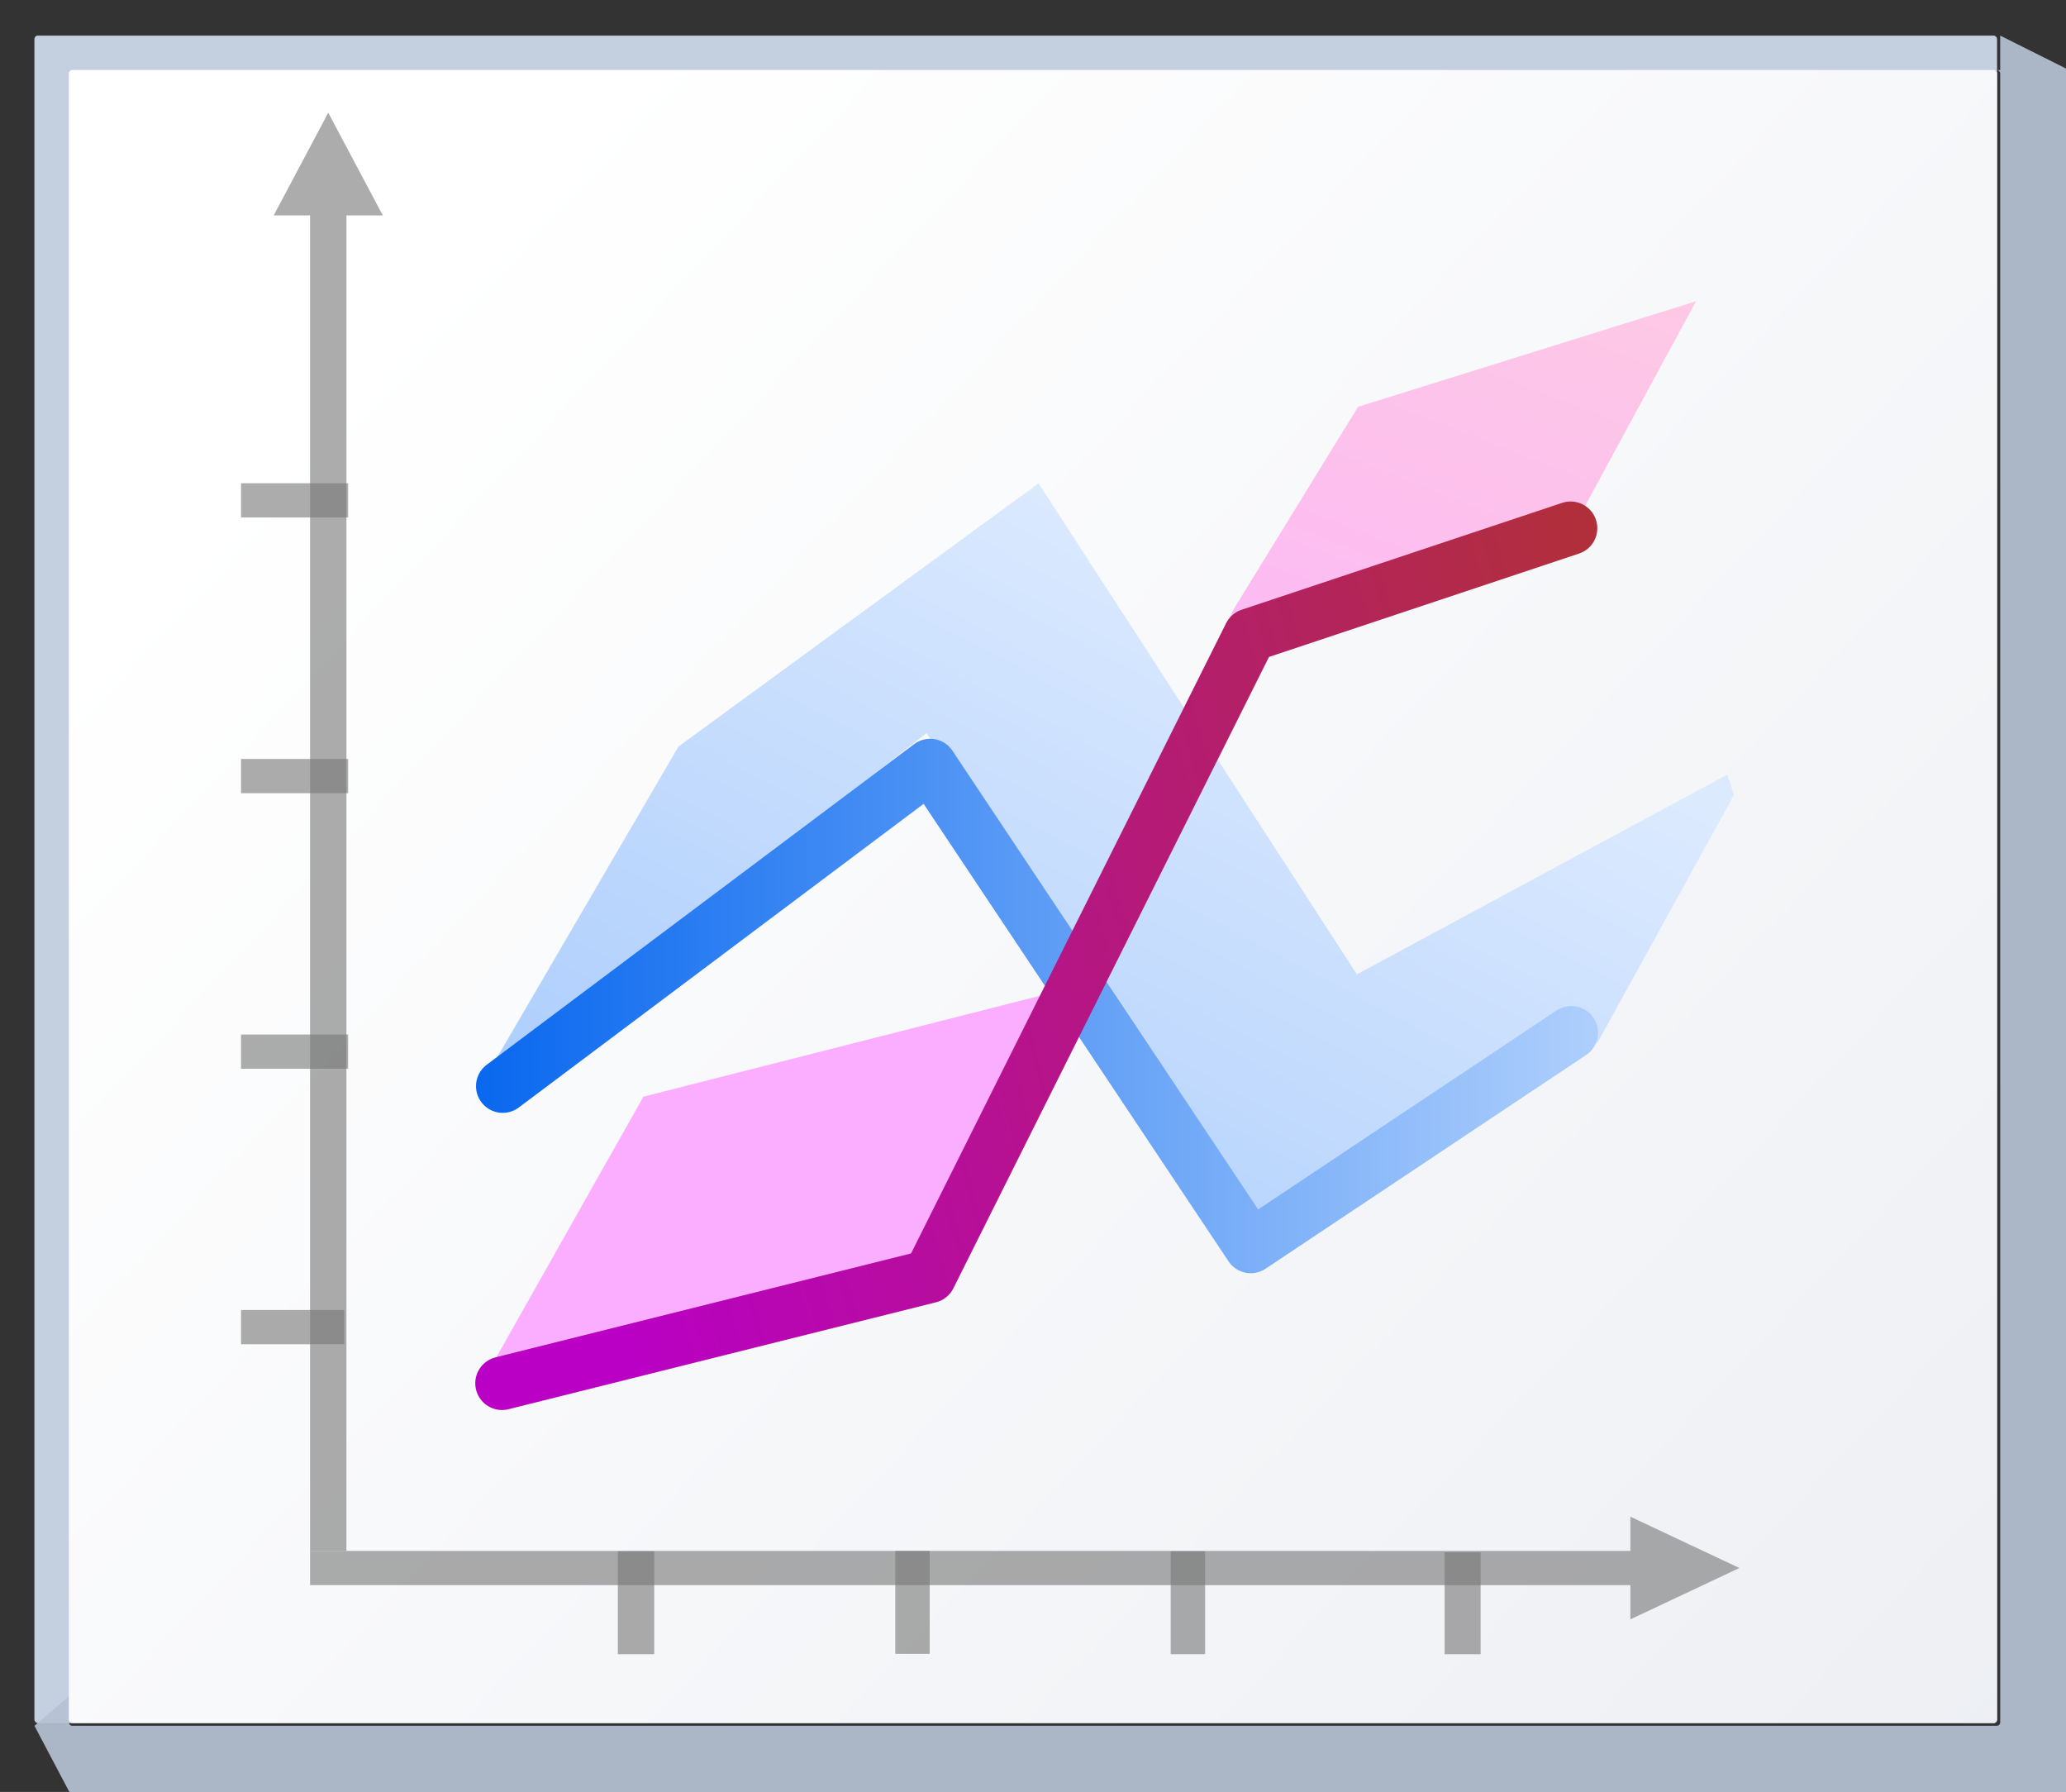 <svg height="111" viewBox="0 0 33.867 29.369" width="128" xmlns="http://www.w3.org/2000/svg" xmlns:xlink="http://www.w3.org/1999/xlink"><rect x="0" y="0" width="33.867" height="29.369" fill="#333333" stroke="none"/><linearGradient id="a" gradientUnits="userSpaceOnUse" x1="4.515" x2="40.639" y1="274.423" y2="308.289"><stop offset="0" stop-color="#fff"/><stop offset="1" stop-color="#e6e9ef"/></linearGradient><linearGradient id="b" gradientUnits="userSpaceOnUse" x1="7.799" x2="26.2" y1="284.119" y2="284.119"><stop offset="0" stop-color="#0968ef"/><stop offset="1" stop-color="#aecffc"/></linearGradient><linearGradient id="c" gradientUnits="userSpaceOnUse" spreadMethod="pad" x1="8.12" x2="33.673" y1="281.543" y2="274.696"><stop offset="0" stop-color="#b900c4"/><stop offset="1" stop-color="#ae4300"/></linearGradient><linearGradient id="d" gradientUnits="userSpaceOnUse" x1="16.886" x2="25.63" y1="296.23" y2="279.65"><stop offset="0" stop-color="#99c2fc"/><stop offset="1" stop-color="#dceafe"/></linearGradient><linearGradient id="e" gradientUnits="userSpaceOnUse" x1="21.898" x2="29.8" y1="285.594" y2="265.275"><stop offset="0" stop-color="#fbaeff"/><stop offset="1" stop-color="#ffd7d7"/></linearGradient><g transform="translate(0 -267.631)"><rect fill="#c4cfe0" height="27.657" rx=".055" ry=".058" width="32.173" x=".564" y="268.214"/><path d="m123.73 2.201v2.135c-.067 0-.135-0-.201 0 .112.003.201.096.201.213v101.971c0 .118-.091.213-.205.213h-119.053c-.114 0-.207-.095-.207-.213v-1.613l-2.133 1.828 2.133 4.043.215.223h123.305l.213-.223v-106.221l-.213-.221h.213z" fill="#b6c2d4" fill-opacity=".917" transform="matrix(.265 0 0 .265 0 267.631)"/><rect fill="url(#a)" height="27.093" rx=".055" ry=".057" width="31.608" x="1.129" y="268.778"/><path d="m5.381 269.478-.298.561-.596 1.122h.596l-0 21.887h.596l0-21.887h.596l-.596-1.122z" fill="#797979" opacity=".614"/><path d="m3.951 289.101h1.693v.561h-1.693z" fill="#787878" fill-opacity=".616"/><path d="m3.951 284.586h1.756v.561h-1.756z" fill="#787878" fill-opacity=".616"/><path d="m3.951 280.07h1.756v.561h-1.756z" fill="#787878" fill-opacity=".616"/><path d="m28.513 293.329-.596.281-1.191.561v-.561l-21.643 0v-.561l21.643-0v-.561l1.191.561z" fill="#797979" opacity=".614"/><g fill="#787878" fill-opacity=".616"><path d="m-294.742-10.724h1.687v.596h-1.687z" transform="matrix(0 -1 -1 0 0 0)"/><path d="m-294.742-19.755h1.687v.564h-1.687z" transform="matrix(0 -1 -1 0 0 0)"/><path d="m-294.742-24.271h1.671v.59h-1.671z" transform="matrix(0 -1 -1 0 0 0)"/><path d="m-294.736-15.24h1.687v.564h-1.687z" transform="matrix(0 -1 -1 0 0 0)"/><path d="m3.951 275.551h1.756v.561h-1.756z"/></g><path d="m11.122 279.866-3.214 5.508 7.279-5.728 5.316 7.95 5.689-2.886 2.233-4.05-.109-.335-6.073 3.275-5.219-8.047z" fill="url(#d)" fill-rule="evenodd"/><path d="m8.241 285.432 7.007-5.255 5.255 7.883 5.255-3.503" fill="none" stroke="url(#b)" stroke-linecap="round" stroke-linejoin="round" stroke-width=".876"/><path d="m8.055 290.02 2.492-4.415 7.196-1.831 2.462-6.13 2.057-3.346 5.541-1.73-2.05 3.78-5.748 2.061-4.815 9.731z" fill="url(#e)" fill-rule="evenodd"/><path d="m8.229 290.302 7.007-1.752 5.255-10.51 5.255-1.752" fill="none" stroke="url(#c)" stroke-linecap="round" stroke-linejoin="round" stroke-width=".876"/></g></svg>